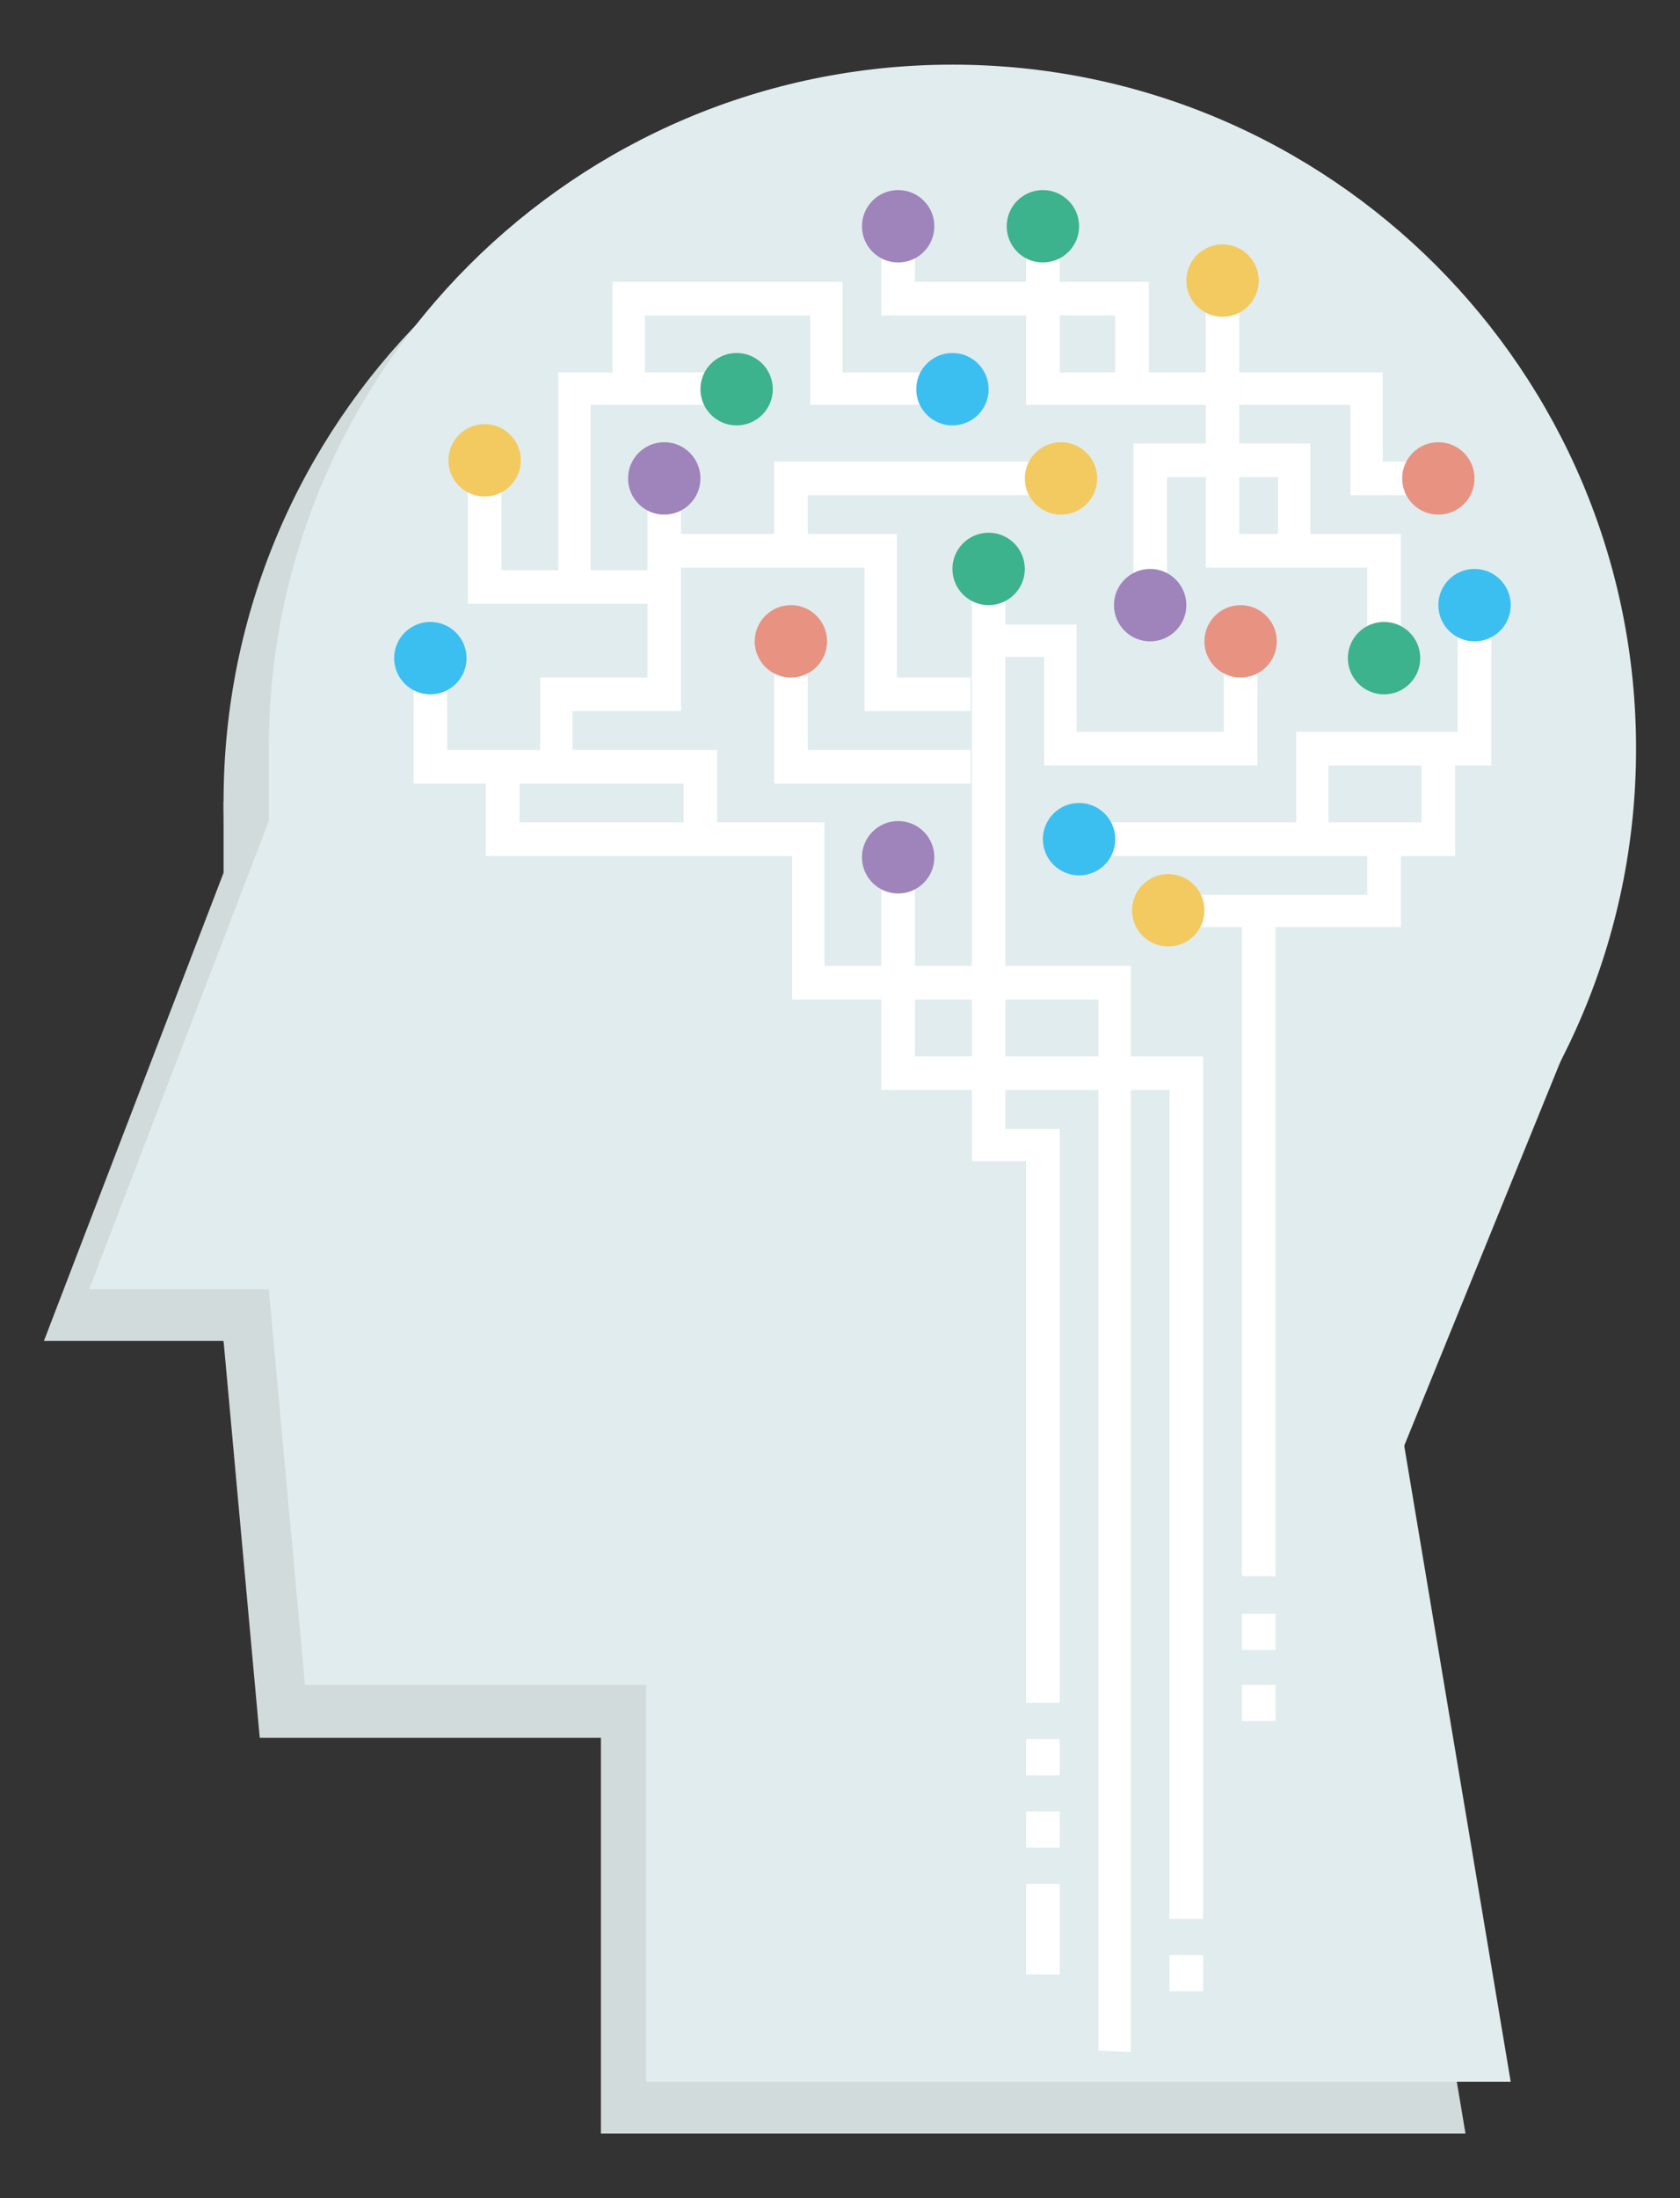 <svg xmlns="http://www.w3.org/2000/svg" id="Layer_1" x="0" y="0" version="1.1" viewBox="0 0 130 170" xml:space="preserve"><rect x="0" y="0" width="130" height="170" fill="#333333" stroke="none"/><style>.st0{fill:#d2dbdc}.st1{fill:#e1ecee}.st2{fill:#fff}.st3{fill:#f3ca60}.st4{fill:#3abff0}.st5{fill:#9f83bb}.st6{fill:#e89282}.st7{fill:#3cb28d}</style><path d="M123.1 62c0 29.2-23.7 52.9-52.9 52.9S17.3 91.2 17.3 62C17.3 32.7 41 9 70.2 9c29.3 0 52.9 23.7 52.9 53z" class="st0"/><path d="M17.3 62h27.9v41.8H17.3z" class="st0"/><path d="M22.9 103.7H3.4l13.9-36.2z" class="st0"/><path d="M88.3 134.4H20.1l-2.8-30.7 78-5.5z" class="st0"/><path d="M113.4 165H46.5v-34.8l57.1-23.7z" class="st0"/><path d="M84.2 124.7l20.8-8.4 15.4-37.6-36.2 5.5z" class="st0"/><path d="M126.6 57.9c0 29.2-23.7 52.9-52.9 52.9S20.8 87.1 20.8 57.9 44.5 5 73.7 5s52.9 23.7 52.9 52.9z" class="st1"/><path d="M20.8 57.9h27.9v41.8H20.8z" class="st1"/><path d="M26.4 99.7H6.9l13.9-36.2z" class="st1"/><path d="M91.8 130.3H23.6l-2.8-30.6 78-5.6z" class="st1"/><path d="M116.9 161H50v-34.8l57.1-23.7z" class="st1"/><path d="M87.6 120.6l20.9-8.4 15.3-37.6-36.2 5.6z" class="st1"/><path d="M93.1 148.4h-2.6V84.3H68.2V67.7h2.6v14h22.3z" class="st2"/><path d="M87.5 158.7v-84H63.8V63.6H40.2v-4.3h-2.6v6.9h23.7v11.1H85v81.3zm8.6-88.3h2.6v51.5h-2.6z" class="st2"/><path d="M108.4 71.7H91.8v-2.5h14v-4.3h2.6z" class="st2"/><path d="M112.6 66.2H83.5v-2.6H110v-5.7h2.6z" class="st2"/><circle cx="90.4" cy="70.4" r="2.8" class="st3"/><circle cx="83.5" cy="64.9" r="2.8" class="st4"/><circle cx="69.5" cy="66.3" r="2.8" class="st5"/><path d="M82 131.7h-2.6V89.8h-4.2V45.4h2.6v41.9H82zm20.8-66.8h-2.5v-8.3h12.5v-8.4h2.6v11h-12.6z" class="st2"/><path d="M97.3 59.2H80.8v-8.4h-4.3v-2.5h6.8v8.3h11.4v-5.7h2.6zm-41.8 5.7h-2.6v-4.3H32v-8.3h2.6V58h20.9zm19.6-4.3H59.9v-11h2.6V58h12.6z" class="st2"/><path d="M44.3 59.3h-2.5v-6.9h8.3v-14h2.6V55h-8.4zm65.6-21h-5.4v-7H96v-2.5h11v6.9h2.9z" class="st2"/><path d="M51.4 46.7H36.2V37h2.6v7.1h12.6z" class="st2"/><path d="M45.7 45.4h-2.5V28.8H57v2.5H45.7zM75.1 55h-8.2V43.9H51.4v-2.6h18v11.1h5.7zm33.3-4.1h-2.6v-7H93.3V23.1h2.6v18.2h12.5z" class="st2"/><path d="M73.7 31.3h-11v-6.9H49.9v5.7h-2.5v-8.3h17.8v7h8.5zm22.3 0H79.4V18.9H82v9.9h14zm-5.7 14.1h-2.6V34.3h13.7v8.3h-2.5v-5.7h-8.6zm-27.8-2.8h-2.6v-6.9h22.2v2.6H62.5z" class="st2"/><path d="M88.9 30.1h-2.6v-5.7H68.2v-6.9h2.6v4.3h18.1zm-9.5 104.4H82v2.8h-2.6zm0 5.6H82v2.8h-2.6zm0 5.6H82v7h-2.6zm11.1 5.5h2.6v2.8h-2.6zm5.6-26.4h2.6v2.8h-2.6zm0 5.5h2.6v2.8h-2.6z" class="st2"/><circle cx="89" cy="46.8" r="2.8" class="st5"/><circle cx="51.4" cy="37" r="2.8" class="st5"/><circle cx="69.5" cy="17.5" r="2.8" class="st5"/><circle cx="73.7" cy="30.1" r="2.8" class="st4"/><circle cx="33.3" cy="50.9" r="2.8" class="st4"/><circle cx="114.1" cy="46.8" r="2.8" class="st4"/><circle cx="82.1" cy="37" r="2.8" class="st3"/><circle cx="94.6" cy="21.7" r="2.8" class="st3"/><circle cx="37.5" cy="35.6" r="2.8" class="st3"/><circle cx="96" cy="49.6" r="2.8" class="st6"/><circle cx="111.3" cy="37" r="2.8" class="st6"/><circle cx="61.2" cy="49.6" r="2.8" class="st6"/><circle cx="80.7" cy="17.5" r="2.8" class="st7"/><circle cx="107.1" cy="50.9" r="2.8" class="st7"/><circle cx="76.5" cy="44" r="2.8" class="st7"/><circle cx="57" cy="30.1" r="2.8" class="st7"/></svg>